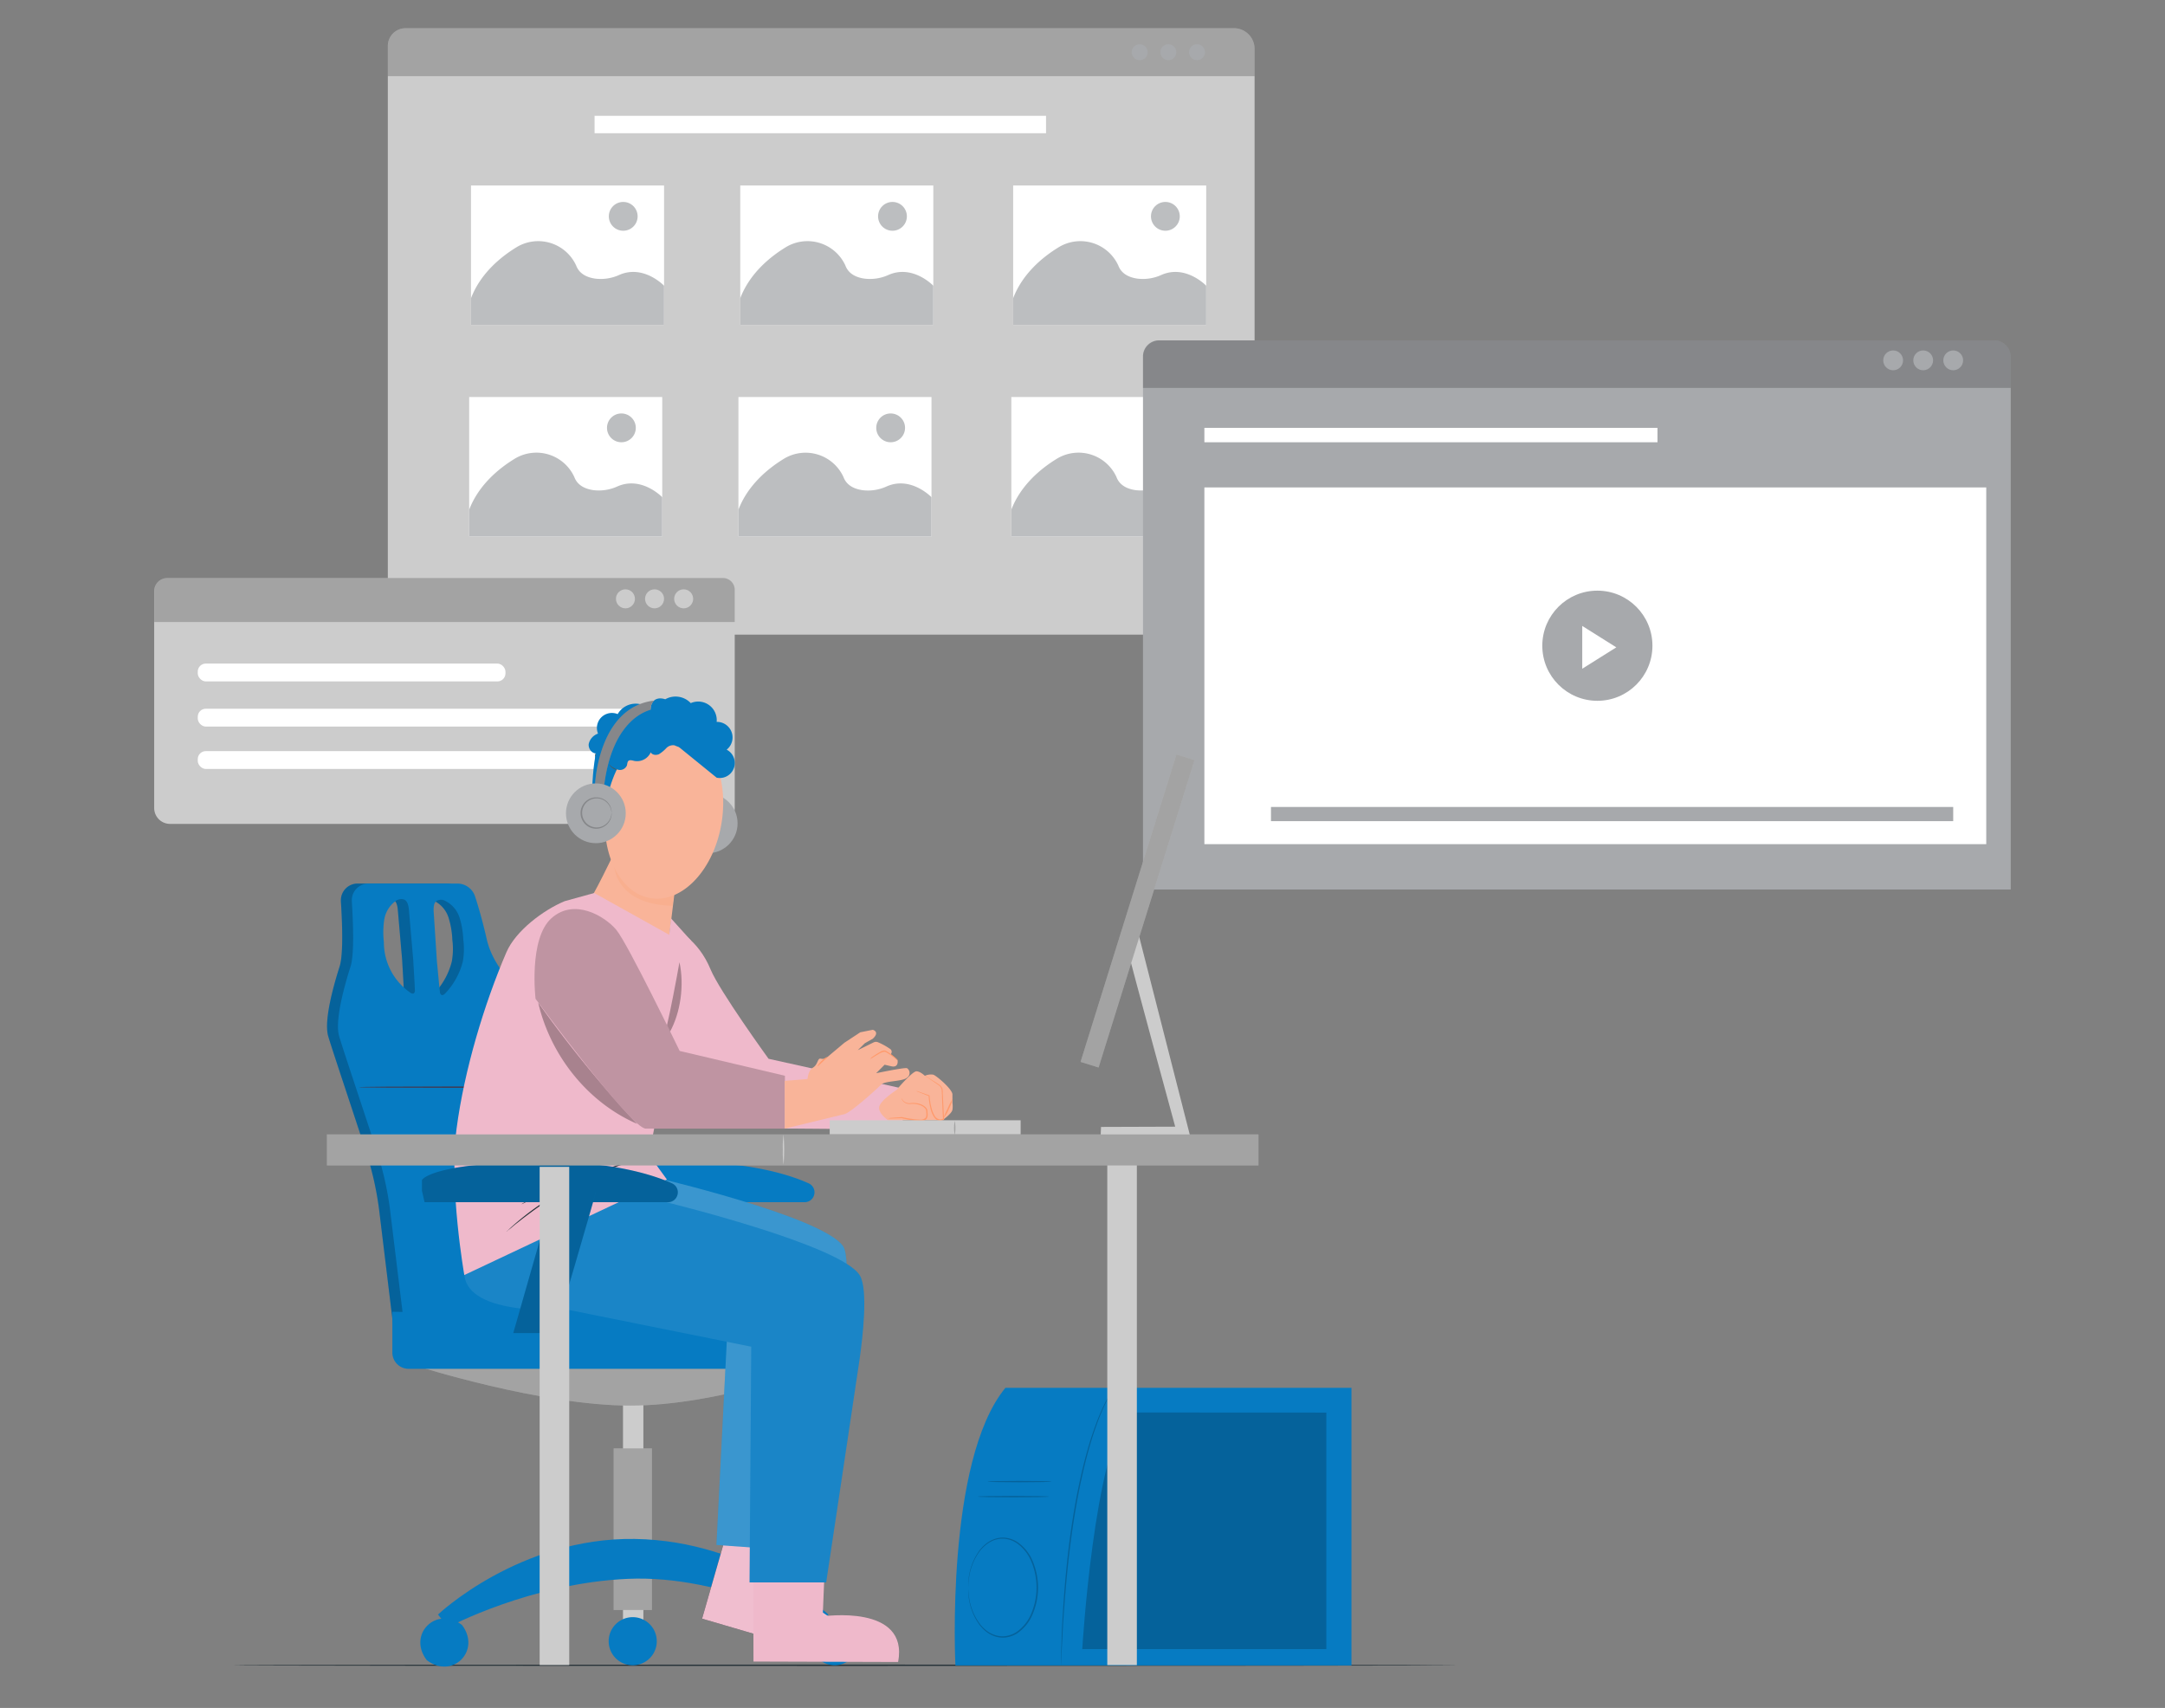 <svg id="ab22c838-9775-4173-b9fa-45bf7340ef21" data-name="Layer 1" xmlns="http://www.w3.org/2000/svg" width="865.76" height="682.89" viewBox="0 0 865.76 682.89"><rect x="0" y="0" width="865.76" height="682.89" fill="#808080" stroke="none"/><path d="M162.17,11.27H493.43a8.27,8.27,0,0,1,8.27,8.27v234.2a0,0,0,0,1,0,0H155.09a0,0,0,0,1,0,0V18.36A7.08,7.08,0,0,1,162.17,11.27Z" fill="#ccc"/><path d="M162.17,11.27H493.43a8.27,8.27,0,0,1,8.27,8.27V30.46a0,0,0,0,1,0,0H155.09a0,0,0,0,1,0,0V18.36A7.08,7.08,0,0,1,162.17,11.27Z" opacity="0.2"/><rect x="188.35" y="74.17" width="77.2" height="55.74" fill="#fff"/><path d="M206.52,98.87c-6.22,3.81-14.35,10.4-18.17,20.36v10.69h77.2V114.24s-8.18-8.6-17.91-4.32a17.83,17.83,0,0,1-9.54,1.49c-3.14-.43-6.4-1.77-7.7-5.25l-.15-.31A16.68,16.68,0,0,0,206.52,98.87Z" fill="#bcbec0"/><circle cx="249.22" cy="86.5" r="5.76" fill="#bcbec0"/><rect x="296.02" y="74.17" width="77.2" height="55.74" fill="#fff"/><path d="M314.19,98.87c-6.23,3.81-14.35,10.4-18.17,20.36v10.69h77.2V114.24s-8.19-8.6-17.91-4.32a17.85,17.85,0,0,1-9.55,1.49c-3.14-.43-6.39-1.77-7.7-5.25a3.31,3.31,0,0,0-.14-.31A16.68,16.68,0,0,0,314.19,98.87Z" fill="#bcbec0"/><circle cx="356.89" cy="86.5" r="5.76" fill="#bcbec0"/><rect x="405.15" y="74.17" width="77.2" height="55.74" fill="#fff"/><path d="M423.33,98.87c-6.23,3.81-14.36,10.4-18.18,20.36v10.69h77.2V114.24s-8.18-8.6-17.91-4.32a17.83,17.83,0,0,1-9.54,1.49c-3.14-.43-6.4-1.77-7.7-5.25l-.15-.31A16.67,16.67,0,0,0,423.33,98.87Z" fill="#bcbec0"/><circle cx="466.02" cy="86.5" r="5.76" fill="#bcbec0"/><rect x="187.62" y="158.74" width="77.2" height="55.74" fill="#fff"/><path d="M205.79,183.44c-6.23,3.81-14.35,10.4-18.17,20.35v10.69h77.2V198.8s-8.19-8.59-17.91-4.32a17.86,17.86,0,0,1-9.55,1.5c-3.14-.43-6.39-1.77-7.7-5.25a3.31,3.31,0,0,0-.14-.31A16.68,16.68,0,0,0,205.79,183.44Z" fill="#bcbec0"/><circle cx="248.49" cy="171.07" r="5.76" fill="#bcbec0"/><rect x="295.29" y="158.74" width="77.2" height="55.74" fill="#fff"/><path d="M313.46,183.44c-6.23,3.81-14.36,10.4-18.17,20.35v10.69h77.2V198.8s-8.19-8.59-17.91-4.32A17.86,17.86,0,0,1,345,196c-3.14-.43-6.39-1.77-7.7-5.25l-.14-.31A16.68,16.68,0,0,0,313.46,183.44Z" fill="#bcbec0"/><circle cx="356.16" cy="171.07" r="5.76" fill="#bcbec0"/><rect x="404.42" y="158.74" width="77.2" height="55.74" fill="#fff"/><path d="M422.59,183.44c-6.22,3.81-14.35,10.4-18.17,20.35v10.69h77.2V198.8s-8.19-8.59-17.91-4.32a17.86,17.86,0,0,1-9.55,1.5c-3.14-.43-6.39-1.77-7.7-5.25a3.31,3.31,0,0,0-.14-.31A16.68,16.68,0,0,0,422.59,183.44Z" fill="#bcbec0"/><circle cx="465.29" cy="171.07" r="5.76" fill="#bcbec0"/><rect x="237.76" y="46.3" width="180.54" height="6.97" fill="#fff"/><circle cx="455.75" cy="20.88" r="3.19" fill="#a7a9ac"/><circle cx="467.21" cy="20.88" r="3.19" fill="#a7a9ac"/><circle cx="478.67" cy="20.87" r="3.19" fill="#a7a9ac"/><path d="M234.84,361.07c1.13.11,11.53-21.6,11.53-21.6l23.92,13-2.63,21.48Z" fill="#f9b499"/><path d="M67,231.11H289.1a4.71,4.71,0,0,1,4.71,4.71v87.26a6.34,6.34,0,0,1-6.34,6.34H68a6.34,6.34,0,0,1-6.34-6.34v-86.7A5.27,5.27,0,0,1,67,231.11Z" fill="#ccc"/><rect x="79.08" y="265.32" width="123.05" height="7.13" rx="3.21" fill="#fff"/><rect x="79.08" y="283.37" width="200.49" height="7.13" rx="3.21" fill="#fff"/><rect x="79.08" y="300.32" width="200.49" height="7.13" rx="3.21" fill="#fff"/><path d="M67,231.11H289.1a4.71,4.71,0,0,1,4.71,4.71v12.87a0,0,0,0,1,0,0H61.69a0,0,0,0,1,0,0V236.38A5.27,5.27,0,0,1,67,231.11Z" opacity="0.2"/><circle cx="250.11" cy="239.43" r="3.8" fill="#ccc"/><circle cx="261.75" cy="239.43" r="3.8" fill="#ccc"/><circle cx="273.39" cy="239.43" r="3.8" fill="#ccc"/><path d="M463.37,136.09H797.43a6.64,6.64,0,0,1,6.64,6.64V355.65a0,0,0,0,1,0,0h-347a0,0,0,0,1,0,0V142.39A6.3,6.3,0,0,1,463.37,136.09Z" fill="#a7a9ac"/><path d="M463.66,136.09H797.43a6.64,6.64,0,0,1,6.64,6.64V155.1a0,0,0,0,1,0,0h-347a0,0,0,0,1,0,0V142.67A6.58,6.58,0,0,1,463.66,136.09Z" opacity="0.2"/><rect x="481.62" y="171.07" width="181.19" height="5.76" fill="#fff"/><circle cx="757.05" cy="144.08" r="3.96" fill="#a7a9ac"/><circle cx="769.06" cy="144.08" r="3.96" fill="#a7a9ac"/><circle cx="781.07" cy="144.08" r="3.96" fill="#a7a9ac"/><rect x="481.62" y="194.89" width="312.66" height="142.63" fill="#fff"/><circle cx="638.77" cy="258.18" r="22.02" fill="#a7a9ac"/><polygon points="632.72 250.27 632.72 267.38 646.34 258.83 632.72 250.27" fill="#fff"/><rect x="508.25" y="322.65" width="272.82" height="5.67" fill="#a7a9ac"/><circle cx="283" cy="329.2" r="11.95" fill="#a7a9ac"/><g id="afc4d786-6f0d-45ff-a11e-d37f555f0fe0" data-name="freepik--Floor--inject-658"><path d="M583.13,665.83c0,.14-109.73.27-245,.27S93,666,93,665.83s109.69-.28,245-.28S583.13,665.68,583.13,665.83Z" fill="#263238"/></g><path d="M540.43,554.89v111H382.06s-4.12-81.71,20-111Z" fill="#067bc2"/><path d="M424.24,665.84a.76.76,0,0,1,0-.3v-.86c0-.8.05-1.92.08-3.32.1-2.9.2-7.07.44-12.23.62-10.3,1.55-24.57,3.94-40.16s5.76-29.53,9.42-39.19a76,76,0,0,1,5-11.16,31.55,31.55,0,0,1,1.77-2.81l.53-.69a1.34,1.34,0,0,1,.2-.21,1.2,1.2,0,0,1-.15.24l-.48.72c-.4.65-1,1.59-1.68,2.86a81,81,0,0,0-4.85,11.19c-3.55,9.68-6.86,23.59-9.24,39.19s-3.37,29.8-4.1,40.1c-.26,5.11-.47,9.28-.62,12.2-.07,1.41-.13,2.52-.18,3.32a5,5,0,0,1-.06.86A2.21,2.21,0,0,1,424.24,665.84Z" opacity="0.2"/><path d="M530.38,564.79v94.58h-97.6s4.7-78.57,18.78-94.62Z" opacity="0.2"/><path d="M391,598.39c0-.15,6.36-.28,14.25-.28s14.25.13,14.25.28-6.35.28-14.25.28S391,598.55,391,598.39Z" opacity="0.2"/><path d="M394.92,592.38c0-.16,5.73-.27,12.79-.27s12.8.11,12.8.27-5.73.28-12.8.28S394.92,592.54,394.92,592.38Z" opacity="0.2"/><path d="M387.17,634.83a1.22,1.22,0,0,1,0-.27v-.81a24,24,0,0,1,4.39-13.69,16,16,0,0,1,2.64-2.76,12.29,12.29,0,0,1,3.64-2,10.24,10.24,0,0,1,4.43-.44,11.43,11.43,0,0,1,4.44,1.61,17.18,17.18,0,0,1,6.27,7.77,27.14,27.14,0,0,1,0,21.08,17.12,17.12,0,0,1-6.27,7.77,11.43,11.43,0,0,1-4.44,1.61,10.24,10.24,0,0,1-4.43-.44,12.29,12.29,0,0,1-3.64-2,15.34,15.34,0,0,1-2.64-2.76,24,24,0,0,1-4.39-13.68V635a1.22,1.22,0,0,1,0-.27,1.22,1.22,0,0,1,0,.27,5,5,0,0,0,.05.81c.06,1,.17,2,.33,3.06a23.29,23.29,0,0,0,4.23,10.35,15.64,15.64,0,0,0,2.61,2.66,11.38,11.38,0,0,0,3.52,1.88,9.63,9.63,0,0,0,4.23.41,10.94,10.94,0,0,0,4.24-1.57,16.72,16.72,0,0,0,6.05-7.55,26.88,26.88,0,0,0,0-20.65,16.72,16.72,0,0,0-6.05-7.55,10.92,10.92,0,0,0-4.24-1.56,9.93,9.93,0,0,0-4.23.39,11.65,11.65,0,0,0-3.52,1.9,16,16,0,0,0-2.61,2.65,23.45,23.45,0,0,0-4.23,10.35c-.16,1-.27,2-.33,3.07a3.7,3.7,0,0,1-.05.8A2,2,0,0,1,387.17,634.83Z" opacity="0.2"/><path d="M223.94,457.25c-3.86-18.1-7.35-43.56-13.47-52.74-5-7.41-17.13-15.29-20.25-29.05-1.67-7.35-3.4-13.19-4.64-17a7.49,7.49,0,0,0-7.14-5.19H143a6.67,6.67,0,0,0-6.68,6.65c0,.14,0,.29,0,.44.52,8.2,1.06,21.19-.52,26.09-2.34,7.36-6.16,20.89-4.69,27.32.58,2.54,10,30.48,15.32,46.89a126.35,126.35,0,0,1,5.3,24.07L157.6,533l84.57-1.85S226.87,470.82,223.94,457.25Zm-62.82-60.14c-.52.39-1.24,0-1.74-.43a28.53,28.53,0,0,1-8.77-11.39,28.07,28.07,0,0,1-1.54-8.61,34.45,34.45,0,0,1,.15-9,11.41,11.41,0,0,1,4.56-7.42,3.6,3.6,0,0,1,3.53-.53c1.22.66,1.54,2.23,1.73,3.59l1.78,20.48c.19,3.87.53,8.47.64,12A1.46,1.46,0,0,1,161.12,397.11Zm19.55-12.62a28.78,28.78,0,0,1-6.91,12.6c-.45.47-1.06,1-1.66.68s-.51-.76-.58-1.22c-.42-3.58-.78-8.12-1.17-12L169,364.06c0-1.38.07-3,1.17-3.81a3.56,3.56,0,0,1,3.57,0,11.33,11.33,0,0,1,5.64,6.67,34.05,34.05,0,0,1,1.51,8.84A28.72,28.72,0,0,1,180.67,384.49Z" fill="#067bc2"/><path d="M223.94,457.25c-3.86-18.1-7.35-43.56-13.47-52.74-5-7.41-17.13-15.29-20.25-29.05-1.67-7.35-3.4-13.19-4.64-17a7.49,7.49,0,0,0-7.14-5.19H143a6.67,6.67,0,0,0-6.68,6.65c0,.14,0,.29,0,.44.52,8.2,1.06,21.19-.52,26.09-2.34,7.36-6.16,20.89-4.69,27.32.58,2.54,10,30.48,15.32,46.89a126.35,126.35,0,0,1,5.3,24.07L157.6,533l84.57-1.85S226.87,470.82,223.94,457.25Zm-62.82-60.14c-.52.39-1.24,0-1.74-.43a28.53,28.53,0,0,1-8.77-11.39,28.07,28.07,0,0,1-1.54-8.61,34.45,34.45,0,0,1,.15-9,11.41,11.41,0,0,1,4.56-7.42,3.6,3.6,0,0,1,3.53-.53c1.22.66,1.54,2.23,1.73,3.59l1.78,20.48c.19,3.87.53,8.47.64,12A1.46,1.46,0,0,1,161.12,397.11Zm19.55-12.62a28.78,28.78,0,0,1-6.91,12.6c-.45.47-1.06,1-1.66.68s-.51-.76-.58-1.22c-.42-3.58-.78-8.12-1.17-12L169,364.06c0-1.38.07-3,1.17-3.81a3.56,3.56,0,0,1,3.57,0,11.33,11.33,0,0,1,5.64,6.67,34.05,34.05,0,0,1,1.51,8.84A28.72,28.72,0,0,1,180.67,384.49Z" opacity="0.2"/><path d="M228.35,457.25c-3.85-18.1-7.35-43.56-13.47-52.74-5-7.41-17.12-15.29-20.25-29.05-1.68-7.35-3.39-13.19-4.64-17a7.47,7.47,0,0,0-7.13-5.19h-35.5a6.67,6.67,0,0,0-6.67,6.67c0,.14,0,.28,0,.42.52,8.2,1.06,21.19-.51,26.09-2.35,7.36-6.16,20.89-4.7,27.32.58,2.54,10,30.48,15.33,46.89a127.1,127.1,0,0,1,5.29,24.07L162,533l84.59-1.85S231.24,470.82,228.35,457.25Zm-62.82-60.14c-.52.39-1.24,0-1.75-.43a24.43,24.43,0,0,1-10.27-20,34,34,0,0,1,.15-9,11.41,11.41,0,0,1,4.56-7.42,3.6,3.6,0,0,1,3.53-.53c1.22.66,1.53,2.23,1.73,3.59l1.77,20.48c.2,3.87.53,8.47.65,12A1.51,1.51,0,0,1,165.53,397.11Zm19.54-12.62a28.72,28.72,0,0,1-6.93,12.6c-.44.47-1,1-1.66.68a1.49,1.49,0,0,1-.56-1.22c-.43-3.58-.78-8.12-1.19-12l-1.34-20.51c0-1.38.06-3,1.17-3.81a3.54,3.54,0,0,1,3.56,0,11.35,11.35,0,0,1,5.65,6.67,34,34,0,0,1,1.5,8.84A28.1,28.1,0,0,1,185.07,384.49Z" fill="#067bc2"/><path d="M219.88,434.68c0,.16-17.11.28-38.2.28s-38.2-.12-38.2-.28,17.1-.28,38.2-.28S219.88,434.5,219.88,434.68Z" fill="#3f3d56"/><path d="M249.11,542.61s-17.75-71.56-20.64-85.13c-3.86-18.1-7.35-43.56-13.48-52.73-5-7.42-17.11-15.3-20.25-29.06-1.67-7.35-3.39-13.19-4.64-17a7.48,7.48,0,0,0-7.13-5.19" fill="none"/><path d="M244.6,542.61s-18-71.56-20.86-85.13c-3.85-18.1-7.35-43.56-13.47-52.73-5-7.42-17.12-15.3-20.25-29.06-1.66-7.35-3.39-13.19-4.64-17a7.5,7.5,0,0,0-7.13-5.19" fill="none"/><rect x="249.13" y="560.69" width="8.15" height="89.72" fill="#ccc"/><rect x="245.4" y="579.11" width="15.28" height="64.62" fill="#ccc"/><rect x="245.4" y="579.11" width="15.28" height="64.62" opacity="0.2"/><path d="M166.8,546.19S216.28,562,252,562s76.91-15.83,76.91-15.83H164.56" fill="#ccc"/><path d="M166.8,546.19S216.28,562,252,562s76.91-15.83,76.91-15.83H164.56" opacity="0.2"/><path d="M156.9,524.44v16.35a6.5,6.5,0,0,0,6.51,6.51H325.79a6.51,6.51,0,0,0,6.51-6.51V533a6.52,6.52,0,0,0-6.43-6.51l-169-2" fill="#067bc2"/><path d="M175.15,645.54s32.55-30.89,78.66-30.22,77.46,30.22,77.46,30.22l-4.52,5.1S290,629.58,251.1,631.27s-72,19.37-72,19.37Z" fill="#067bc2"/><path d="M184.73,649.7c7.83,10.29-3.8,21.92-14.08,14.08C162.82,653.5,174.44,641.88,184.73,649.7Z" fill="#067bc2"/><path d="M262.64,656.2a9.62,9.62,0,1,1-9.63-9.61h0a9.61,9.61,0,0,1,9.62,9.6Z" fill="#067bc2"/><path d="M343.38,656.2a9.61,9.61,0,1,1-9.61-9.61,9.6,9.6,0,0,1,9.61,9.61Z" fill="#067bc2"/><path d="M223.38,476.08l1.06,4.6h97.33a3.93,3.93,0,0,0,3.88-3.3h0a3.9,3.9,0,0,0-2.25-4.23c-6.17-2.83-23.18-9-53.55-8.62-43.06.49-46.47,7.27-46.47,7.27Z" fill="#067bc2"/><path d="M292.83,476.87c-.19,1.48-16.28,56.13-16.28,56.13H259.91L276,476.87Z" fill="#067bc2"/><path d="M269.6,356.55a46.7,46.7,0,0,1-24.12-11.78s-.74,16.8,23.43,17.4Z" fill="#f9af8f"/><path d="M286.86,305.48s-2.45-8.93-6.27-11.44c-4.63-3-7.41,2.12-12,.17s-8.9-4.82-14.19-1.83c-5.79,3.29-3.69,6.4-4.8,12.36-4.51,24.13-9.85,30.42-9.61,18.8,0-1.27-3.32-2.72-3.18-8.09.24-6.95,1.06-15.33,3.25-20,1.82-3.94,4.54-6.47,9.15-9.05,7.28-4.07,16.4-3,22.5-1.54S288.82,295,286.86,305.48Z" fill="#067bc2"/><path d="M238,301a2.17,2.17,0,0,0,.34,1.85,3,3,0,0,0,1.7,1.33,3.18,3.18,0,0,0,2.73-.43l-.38-.1a9.07,9.07,0,0,0,1.55,2.54,5.15,5.15,0,0,0,1.55,1.27,4.15,4.15,0,0,0,4.69-.76,5.41,5.41,0,0,0,1-1.82,1.78,1.78,0,0,0,.17-.74s-.14.23-.36.65a6.07,6.07,0,0,1-1.06,1.64,3.77,3.77,0,0,1-5.33-.31,3.11,3.11,0,0,1-.23-.28,9.06,9.06,0,0,1-1.47-2.39l-.13-.29-.26.18a2.82,2.82,0,0,1-3.88-.63A4.59,4.59,0,0,1,238,301Z" fill="#455a64"/><path d="M321.29,610.69,311.9,639s25.6,19.06,24.36,24.45l-55.5-16.26L293.6,602.5Z" fill="#263238"/><path d="M321.29,610.69,311.9,639s31.48,3.82,24.36,24.45l-55.5-16.26L293.6,602.5Z" fill="#efb9cb"/><g opacity="0.08"><path d="M321.29,610.69,311.9,639s31.48,3.82,24.36,24.45l-55.5-16.26L293.6,602.5Z" fill="#fff"/></g><path d="M312.87,638.92c-.08.28-1.47,0-3.06.48s-2.63,1.41-2.86,1.23.65-1.62,2.59-2.12S313,638.73,312.87,638.92Z" fill="#e0e0e0"/><path d="M318,643.08c0,.28-1.33.4-2.58,1.28s-1.87,2-2.11,1.91,0-1.67,1.6-2.73S318.06,642.82,318,643.08Z" fill="#e0e0e0"/><path d="M319.26,651c-.26,0-.24-1.49.89-2.77s2.57-1.49,2.62-1.24-1,.83-1.88,1.9S319.54,651.07,319.26,651Z" fill="#e0e0e0"/><path d="M314.3,632.28c-.19.21-1.32-.53-2.88-.87s-2.9-.21-3-.49,1.36-.9,3.17-.46S314.49,632.11,314.3,632.28Z" fill="#e0e0e0"/><path d="M330.14,618,329,646.28s34.55-5.1,30.15,18.24l-57.84-.18-.09-46.5Z" fill="#efb9cb"/><path d="M260.66,470.45s67.79,15.73,76.42,27.73c7.28,10.14-13.24,122.2-13.24,122.2l-37.34-2.66,5-98.36-77.65-24.69,11.74-29.83Z" fill="#067bc2"/><path d="M260.66,470.45s67.79,15.73,76.42,27.73c7.28,10.14-13.24,122.2-13.24,122.2l-37.34-2.66,5-98.36-77.65-24.69,11.74-29.83Z" fill="#fff" opacity="0.21"/><path d="M265.81,480.54s70.87,17.22,78.05,29.47c3.34,5.71,1.14,24.45-.1,33.3-.85,6-13.38,89.39-13.38,89.39H299.74l.68-94.26h0l-73.65-14.83s-39.53,3-41.06-13.86l16.49-22.29,39-19.25Z" fill="#067bc2"/><path d="M265.81,480.54s70.87,17.22,78.05,29.47c3.34,5.71,1.14,24.45-.1,33.3-.85,6-13.38,89.39-13.38,89.39H299.74l.68-94.26h0l-73.65-14.83s-39.53,3-41.06-13.86l16.49-22.29,39-19.25Z" fill="#fff" opacity="0.08"/><path d="M270.29,371.8s8.84,3.6,13.87,15.82c3.54,8.59,23.18,35.71,23.18,35.71l52.27,11.6,1.77,16.67-83.59-.68-11.65-37Z" fill="#efb9cb"/><path d="M268.35,367.22l7.9,8.76-16.71,85.79,7.13,9.81-81,38.22s-6.18-35-3.09-58.57c3.09-23.43,11.08-49.93,19.93-70.49,3.68-8.54,14.67-16.83,23.3-20.43l11.8-3.26,30,16.71Z" fill="#efb9cb"/><path d="M202.51,492.45A3.05,3.05,0,0,1,203,492l1.4-1.29c.62-.56,1.37-1.24,2.28-2s1.93-1.63,3.1-2.54c2.32-1.85,5.18-3.92,8.48-6.11s7-4.38,11-6.51,7.94-3.89,11.58-5.39,7-2.65,9.8-3.52c1.41-.46,2.72-.8,3.85-1.12s2.12-.58,2.92-.76l1.87-.44a2.85,2.85,0,0,1,.65-.11,3.35,3.35,0,0,1-.63.22l-1.83.52c-.81.22-1.78.49-2.91.84s-2.4.71-3.8,1.2c-2.82.92-6.12,2.12-9.74,3.61s-7.52,3.32-11.52,5.42-7.68,4.33-11,6.45-6.13,4.23-8.47,6c-1.2.87-2.23,1.74-3.18,2.46s-1.71,1.38-2.33,1.92L203.05,492A3.49,3.49,0,0,1,202.51,492.45Z" fill="#263238"/><path d="M242.82,462.84c.06.13-7.56,4.42-17,9.53s-17.22,9.25-17.29,9.12,7.56-4.41,17-9.53S242.76,462.71,242.82,462.84Z" fill="#263238"/><g opacity="0.3"><path d="M215.22,400.88c4.87,21.05,19.75,39.9,39.57,48.48A467.73,467.73,0,0,1,215.22,400.88Z"/></g><g opacity="0.3"><path d="M271.74,384.86c1.92,8.91.5,20-4,28l-1.16-2.32c1.58-6.68,3.85-18.57,5.1-25.67"/></g><path d="M358.57,435.76c.45-.68,6.35-7.42,7.89-7.42s3.38,1.8,3.38,1.8a5.85,5.85,0,0,1,3.38-.45c1.34.45,7.65,5.86,7.65,7.89V441a8.73,8.73,0,0,1,0,2.7c-.23,1.58-4.05,4.24-4.05,4.24H355.2s-4.13-2.79-3.61-5.41S358.57,435.76,358.57,435.76Z" fill="#f9b499"/><path d="M369.86,430.12a8.46,8.46,0,0,1,1.34.77l3.57,2.25A10.83,10.83,0,0,1,376,434a3.18,3.18,0,0,1,.87,1.35A6.75,6.75,0,0,1,377,437c0,.56.05,1.13.08,1.71.12,2.37.25,5,.37,7.67l.07,1.23v.21l-.2,0-1.33.33H376a2.84,2.84,0,0,1-1.7-.63,4.77,4.77,0,0,1-1.05-1.31,10.88,10.88,0,0,1-1.14-2.91,26.74,26.74,0,0,1-.75-5.19l.12.16-3.77-1.49a8.3,8.3,0,0,1-1.36-.61,7.76,7.76,0,0,1,1.42.43l3.83,1.33h.12v.13a26.63,26.63,0,0,0,.83,5.09,11.07,11.07,0,0,0,1.11,2.77,2.9,2.9,0,0,0,2.36,1.68h-.06l1.32-.33-.2.27a10.2,10.2,0,0,0-.05-1.23c-.12-2.71-.24-5.3-.33-7.67a12.31,12.31,0,0,0-.08-1.72,6.22,6.22,0,0,0-.14-1.55,2.75,2.75,0,0,0-.74-1.19,11.1,11.1,0,0,0-1.11-.79l-3.48-2.4A7.28,7.28,0,0,1,369.86,430.12Z" fill="#ff9a6c"/><path d="M355.2,447.14a7.78,7.78,0,0,1,1.45-.19l3.94-.31h.06a45.1,45.1,0,0,0,4.45.8,22.59,22.59,0,0,0,2.6.21,2.88,2.88,0,0,0,2.37-.67,2.11,2.11,0,0,0,.38-1.33c0-.49-.07-1-.09-1.51a1.89,1.89,0,0,0-.59-1.12,4.92,4.92,0,0,0-1.06-.8,8.23,8.23,0,0,0-4.63-.82,3.65,3.65,0,0,1-3.07-1.22c-.47-.68-.43-1.17-.4-1.16a3.85,3.85,0,0,0,.56,1.06,3.53,3.53,0,0,0,2.91,1,8.35,8.35,0,0,1,4.87.76,4.9,4.9,0,0,1,1.19.88,2.31,2.31,0,0,1,.75,1.45c0,.46.09,1,.09,1.53a2.69,2.69,0,0,1-.49,1.65,2.34,2.34,0,0,1-1.36.77,6.21,6.21,0,0,1-1.43.08,21.37,21.37,0,0,1-2.65-.23,38.36,38.36,0,0,1-4.49-.9h.06l-3.95.15A6.59,6.59,0,0,1,355.2,447.14Z" fill="#ff9a6c"/><path d="M377.27,447.05a35.14,35.14,0,0,1,1.74-3.92,17.94,17.94,0,0,1,2-3.81,19.3,19.3,0,0,1-1.51,4A12.37,12.37,0,0,1,377.27,447.05Z" fill="#ff9a6c"/><path d="M214.16,399.35s38.13,51.9,44.06,51.9h55.66V430.12l-42.09-9.92s-20.73-42.9-25.32-48.4-16.85-12.89-26-4.63S214.16,399.35,214.16,399.35Z" fill="#efb9cb"/><path d="M214.16,399.35s38.13,51.9,44.06,51.9h55.66V430.12l-42.09-9.92s-20.73-42.9-25.32-48.4-16.85-12.89-26-4.63S214.16,399.35,214.16,399.35Z" opacity="0.2"/><path d="M313.8,432.16l9.12-.73s.2-3.38,2.19-4.58,1.79-3.78,3-3.58a5.18,5.18,0,0,0,2,0l7.56-6.35,6.35-4.18,5-1s3,.79,0,3.58l-3.18,1.79L343,419.9l6.35-3.12a2.14,2.14,0,0,1,1.88,0,27,27,0,0,1,4.89,2.74,1.39,1.39,0,0,1,.05,2l-.05,0,2.81,2.4s.59,3.17-2.6,2.39l-2.58-.6-3.38,3.39s11.55-2.4,12.34-2a2.28,2.28,0,0,1,.64,3.15,2.43,2.43,0,0,1-.64.64c-1.79,1.58-8.76,1.19-10.35,2.78s-12.13,11.21-14.71,11.81-23.83,5.78-23.83,5.78Z" fill="#f9b499"/><path d="M359,423.91a11.49,11.49,0,0,1-1.57-1.12c-.48-.35-1.06-.76-1.69-1.19a8.77,8.77,0,0,0-1.06-.66,2.31,2.31,0,0,0-1.06-.44,6.53,6.53,0,0,0-2.23.93c-.67.37-1.29.72-1.8,1.06a9.83,9.83,0,0,1-1.68.93,5.89,5.89,0,0,1,1.48-1.24c.49-.34,1.06-.73,1.77-1.13l1.06-.61a3.23,3.23,0,0,1,1.36-.42,1.13,1.13,0,0,1,.41.05l.35.14.58.33c.37.23.72.47,1.06.71.64.46,1.19.91,1.64,1.3C358.51,423.24,359,423.81,359,423.91Z" fill="#ff9a6c"/><path d="M331,422.5c.08.12-.87.94-2,2s-2,1.95-2.12,1.84a7,7,0,0,1,1.76-2.21A5.67,5.67,0,0,1,331,422.5Z" fill="#ff9a6c"/><path d="M168.72,476.08l1.06,4.6h97.34a3.93,3.93,0,0,0,3.87-3.3h0a3.9,3.9,0,0,0-2.24-4.23c-6.18-2.83-23.19-9-53.55-8.62-43.06.49-46.47,7.27-46.47,7.27Z" fill="#067bc2"/><path d="M168.72,476.08l1.06,4.6h97.34a3.93,3.93,0,0,0,3.87-3.3h0a3.9,3.9,0,0,0-2.24-4.23c-6.18-2.83-23.19-9-53.55-8.62-43.06.49-46.47,7.27-46.47,7.27Z" opacity="0.2"/><path d="M238.17,476.87C238,478.35,221.89,533,221.89,533H205.25l16.07-56.13Z" fill="#067bc2"/><path d="M238.17,476.87C238,478.35,221.89,533,221.89,533H205.25l16.07-56.13Z" opacity="0.2"/><path d="M451.48,381.69c-.11.58,18.47,68.79,18.47,68.79l-29.66.1-.13,3.1h35.62l-20.22-79.12Z" fill="#ccc"/><rect x="390.51" y="360.47" width="128.77" height="7.56" transform="translate(-28.33 689.99) rotate(-72.67)" fill="#ccc"/><rect x="390.51" y="360.47" width="128.77" height="7.56" transform="translate(-28.33 689.99) rotate(-72.67)" opacity="0.2"/><rect x="331.79" y="447.92" width="76.35" height="5.66" fill="#ccc"/><path d="M381.8,453.85a14.72,14.72,0,0,1,0-5.69A15.12,15.12,0,0,1,381.8,453.85Z" opacity="0.2"/><rect x="215.8" y="466.54" width="11.83" height="199.2" fill="#ccc"/><rect x="442.79" y="462.59" width="11.83" height="203.15" fill="#ccc"/><rect x="130.74" y="453.57" width="372.51" height="12.41" fill="#ccc"/><rect x="130.74" y="453.57" width="372.51" height="12.41" opacity="0.2"/><path d="M313.33,465.63a34.76,34.76,0,0,1-.28-6,33.8,33.8,0,0,1,.28-6,67.47,67.47,0,0,1,0,12.06Z" fill="#ccc"/><ellipse cx="265.53" cy="325.01" rx="34.51" ry="23.36" transform="translate(-95.68 538.71) rotate(-81.36)" fill="#f9b499"/><path d="M260.09,283.83c.28-4.73,3.53-5.06,5.94-4.24a8.37,8.37,0,0,1,10.2,1.54,7.4,7.4,0,0,1,9.76,3.81,7.31,7.31,0,0,1,.59,3.69,6.23,6.23,0,0,1,4,11.11,6,6,0,0,1-4,11.2l-27.09-22C258,286.9,260,286.36,260.09,283.83Z" fill="#067bc2"/><path d="M243.39,305.41a8.81,8.81,0,0,0,3.68,2.32,3,3,0,0,0,3.62-1.67c.19-.63.14-1.4.62-1.84s1.49-.21,2.25,0a6,6,0,0,0,6.67-3.42c.55,1.06,2.12,1.27,3.29.74a13.83,13.83,0,0,0,2.87-2.36,3.79,3.79,0,0,1,3.36-1.17,9.4,9.4,0,0,0,2,.71c1.22,0,2-1.29,2.34-2.48s.67-2.56,1.78-3.08,2.23,0,3.32.34,2.57.24,3-.82A2.16,2.16,0,0,0,282,291a6,6,0,0,0-6.76-3.18,8.17,8.17,0,0,0-14.69-3.53A8.31,8.31,0,0,0,247,285.52a6,6,0,0,0-7.86,7.8,5.69,5.69,0,0,0-3.71,4.1c-.28,1.9,1.33,4.05,3.25,3.79a3.33,3.33,0,1,0,5.29,4.05" fill="#067bc2"/><path d="M237.91,315.23v1h3.45c3-30.27,19.25-32.27,18.89-32.53a4.3,4.3,0,0,1,1.35-3.58C238.74,282.81,237.75,314.75,237.91,315.23Z" fill="#a7a9ac"/><path d="M237.91,315.23v1h3.45c3-30.27,19.25-32.27,18.89-32.53a4.3,4.3,0,0,1,1.35-3.58C238.74,282.81,237.75,314.75,237.91,315.23Z" opacity="0.2"/><circle cx="238.28" cy="325.18" r="11.95" fill="#a7a9ac"/><path d="M244.58,325a12,12,0,0,0-.29-1.45,6.1,6.1,0,0,0-2.21-3.18,5.81,5.81,0,1,0,0,9.3,6.14,6.14,0,0,0,2.21-3.17c.25-.91.23-1.46.29-1.45s0,.12,0,.38a4.7,4.7,0,0,1-.13,1.12,6,6,0,0,1-2.18,3.45,6.19,6.19,0,0,1-5.92,1,6.05,6.05,0,0,1-2.94-2.19,6.26,6.26,0,0,1,8.72-8.79l.14.1a6,6,0,0,1,2.18,3.46,4.67,4.67,0,0,1,.13,1.11C244.61,324.84,244.6,325,244.58,325Z" opacity="0.2"/></svg>